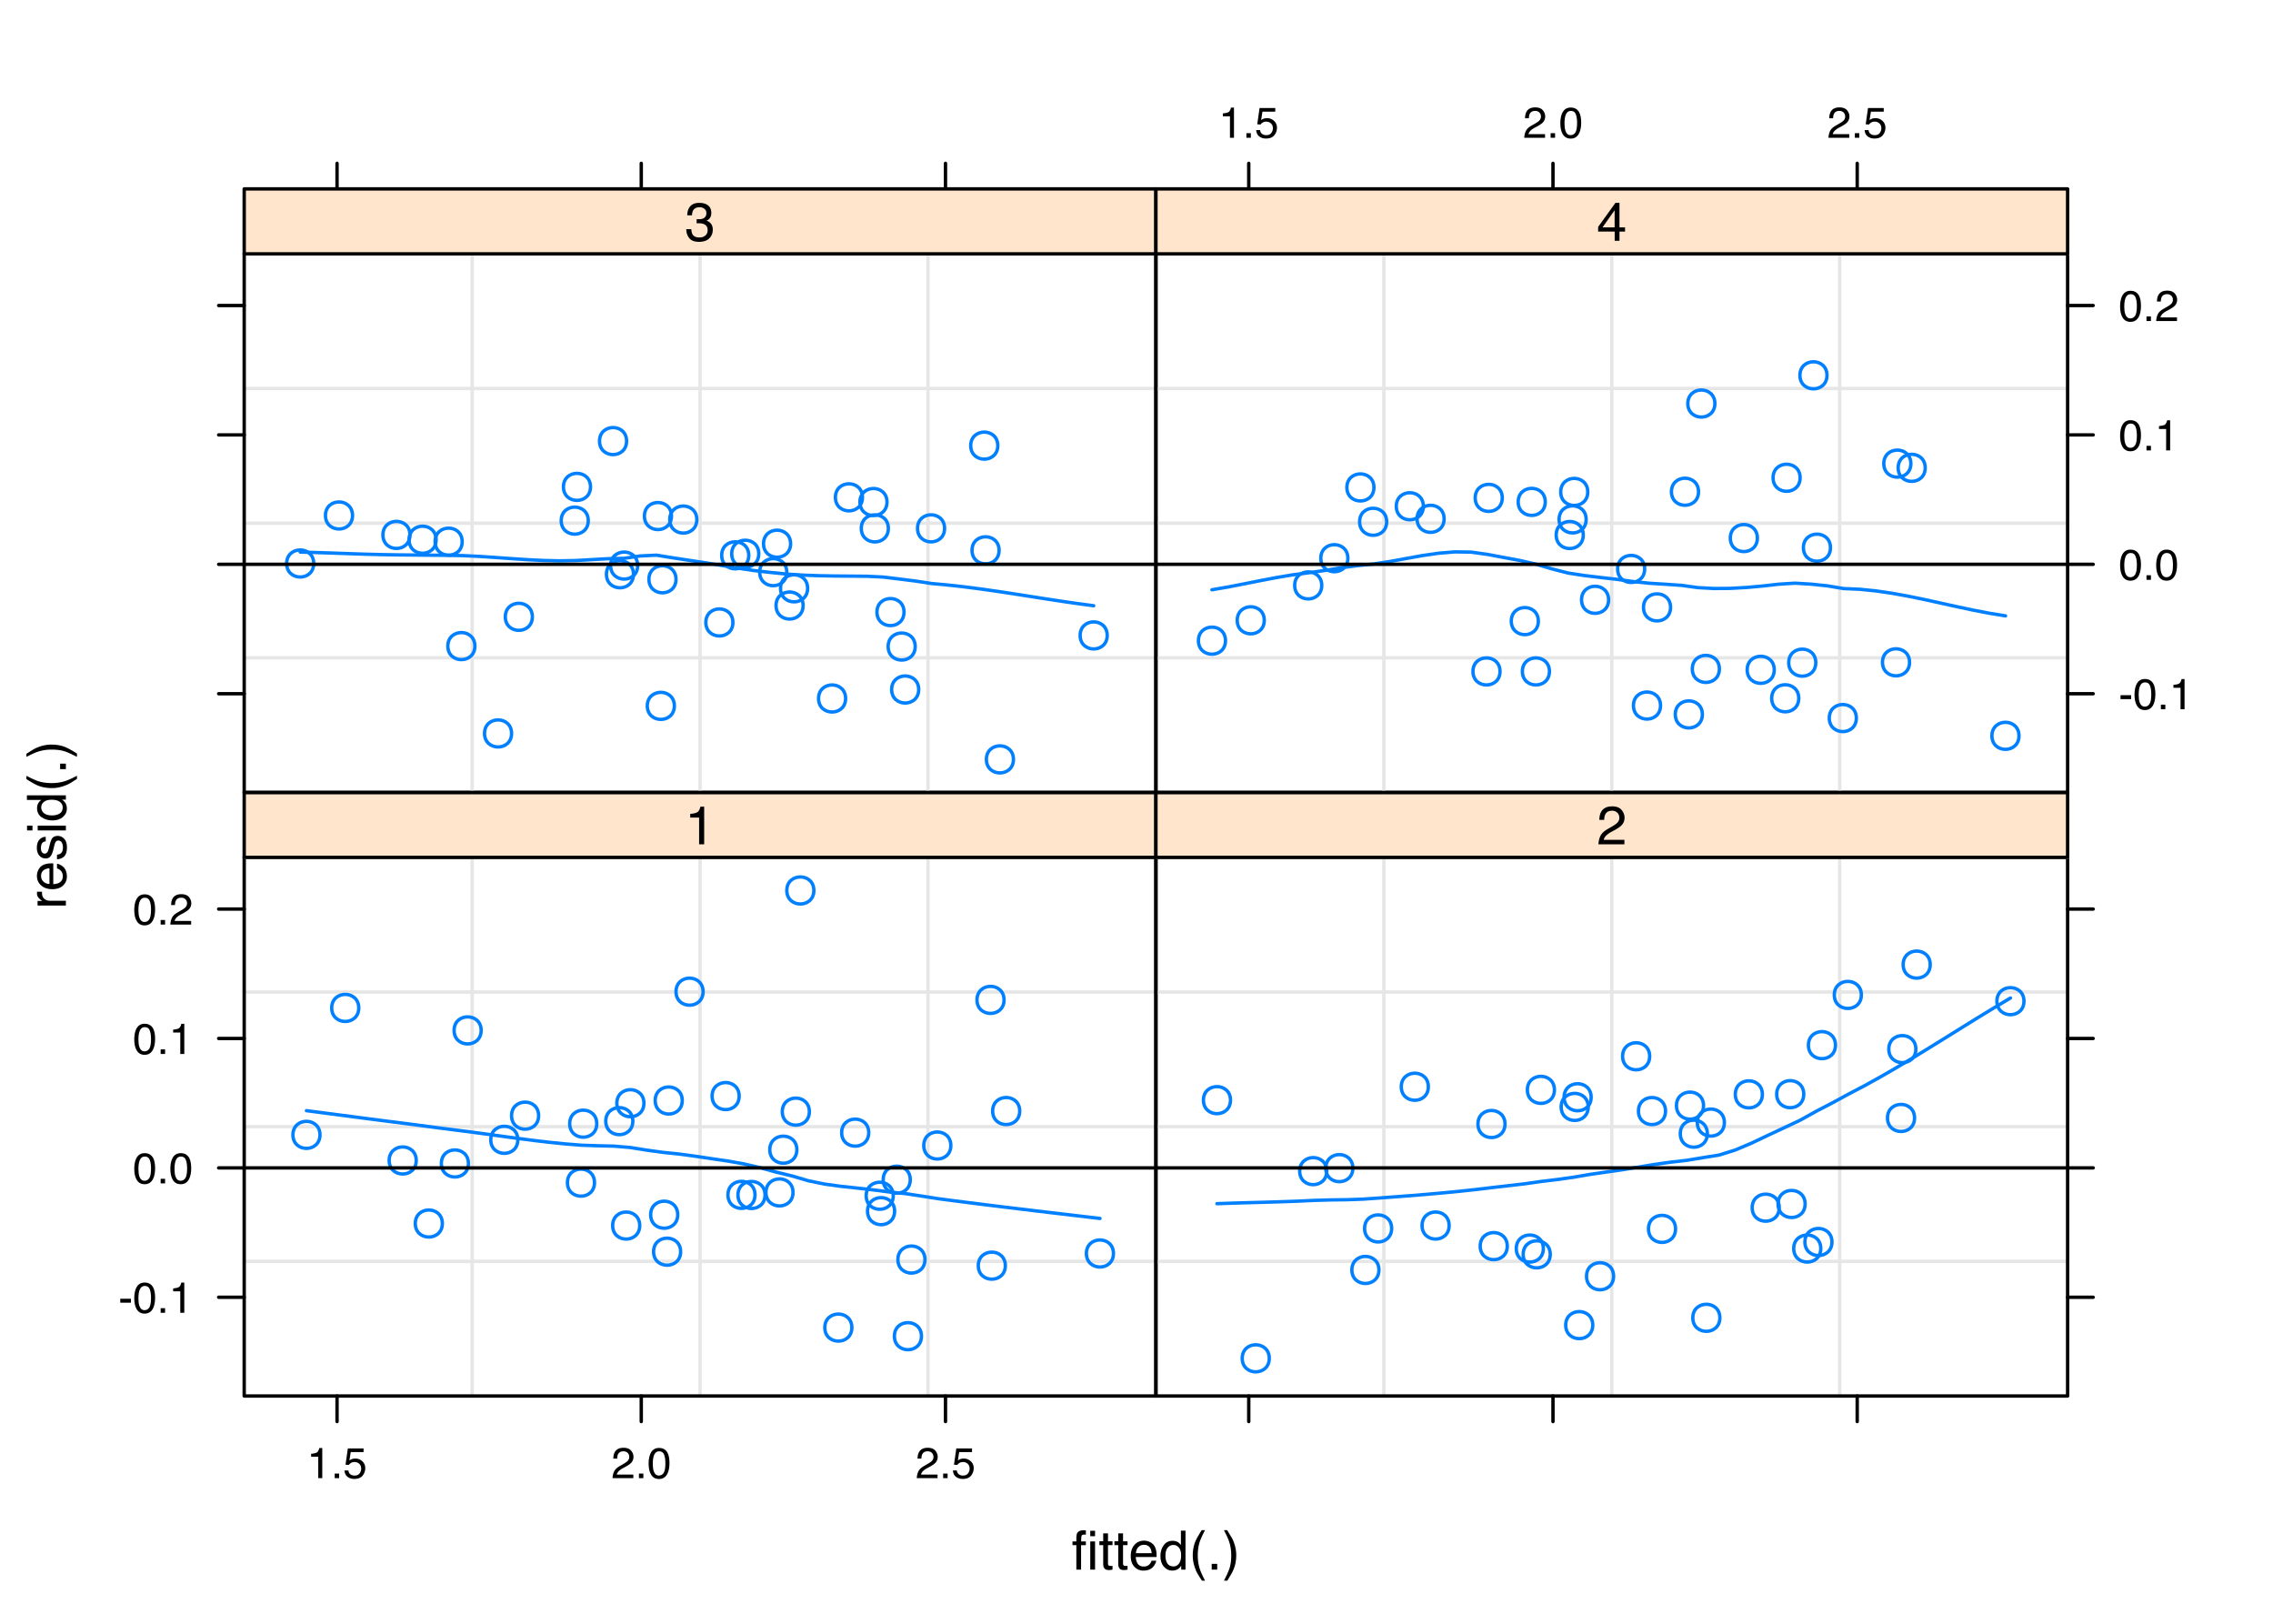 <svg xmlns="http://www.w3.org/2000/svg" xmlns:xlink="http://www.w3.org/1999/xlink" width="672" height="480" viewBox="0 0 504 360"><defs><symbol overflow="visible" id="glyph0-0"><path d="M.39 0v-8.61h6.83V0zm5.75-1.078V-7.53H1.47v6.452z"/></symbol><symbol overflow="visible" id="glyph0-1"><path d="M1.03-7.234c.02-.438.1-.754.236-.954.25-.363.722-.546 1.421-.546.07 0 .14.007.204.015.07 0 .157.01.25.017v.953c-.117-.008-.2-.016-.25-.016h-.124c-.325 0-.516.086-.58.25-.06.168-.092.59-.092 1.266H3.14v.828H2.08V0H1.03v-5.422H.173v-.828h.86z"/></symbol><symbol overflow="visible" id="glyph0-2"><path d="M.78-6.25h1.064V0H.78zm0-2.36h1.064v1.204H.78z"/></symbol><symbol overflow="visible" id="glyph0-3"><path d="M.984-8.03h1.063v1.75h1v.858h-1v4.11c0 .218.078.367.234.437.072.043.208.063.408.063h.156a1.59 1.59 0 0 1 .203-.016V0a2.21 2.21 0 0 1-.375.063c-.125.02-.266.03-.422.03-.492 0-.824-.124-1-.374-.18-.25-.266-.58-.266-.986v-4.156H.14v-.86h.844z"/></symbol><symbol overflow="visible" id="glyph0-4"><path d="M3.39-6.422c.446 0 .88.106 1.297.313.415.212.735.48.954.813.208.324.348.695.423 1.11.062.292.093.757.093 1.39h-4.61c.02.637.173 1.15.454 1.53.28.388.72.58 1.313.58.55 0 .988-.18 1.312-.547.188-.207.32-.454.406-.735h1.032c-.023.232-.11.486-.265.767A3.15 3.15 0 0 1 5.28-.5 2.46 2.46 0 0 1 4.08.125c-.25.063-.54.094-.86.094-.78 0-1.445-.282-1.984-.845-.543-.57-.812-1.367-.812-2.39 0-1.008.27-1.83.812-2.454.55-.632 1.27-.952 2.157-.952zm1.672 2.78c-.042-.456-.14-.82-.296-1.092-.282-.508-.762-.766-1.438-.766-.492 0-.902.18-1.234.53-.324.345-.496.79-.516 1.33zm-1.78-2.78z"/></symbol><symbol overflow="visible" id="glyph0-5"><path d="M1.438-3.063c0 .668.14 1.23.42 1.688.29.45.75.672 1.376.672.49 0 .89-.207 1.204-.625.32-.414.484-1.02.484-1.813 0-.79-.168-1.376-.5-1.75-.324-.383-.72-.58-1.188-.58-.53 0-.964.204-1.296.61-.336.407-.5 1.008-.5 1.798zM3.03-6.39c.478 0 .88.105 1.204.312.188.117.4.32.64.61v-3.173h1.017V0H4.94v-.875c-.243.387-.532.668-.875.844-.336.163-.72.25-1.157.25-.7 0-1.304-.29-1.812-.876C.582-1.25.328-2.03.328-3c0-.914.234-1.707.703-2.375.47-.676 1.134-1.016 2-1.016z"/></symbol><symbol overflow="visible" id="glyph0-6"><path d="M3.547-8.75C2.93-7.562 2.535-6.687 2.36-6.125c-.282.867-.422 1.855-.422 2.97 0 1.135.16 2.17.484 3.108.187.582.566 1.414 1.14 2.5H2.86c-.575-.898-.93-1.47-1.063-1.72a7.037 7.037 0 0 1-.438-1 8.5 8.5 0 0 1-.47-1.842 7.782 7.782 0 0 1-.062-.968c0-1.156.18-2.188.547-3.094.227-.57.707-1.43 1.438-2.578z"/></symbol><symbol overflow="visible" id="glyph0-7"><path d="M1.03-1.28h1.22V0H1.03z"/></symbol><symbol overflow="visible" id="glyph0-8"><path d="M.422 2.453C1.035 1.243 1.438.36 1.625-.203c.27-.832.406-1.817.406-2.953 0-1.125-.163-2.156-.483-3.094-.188-.582-.57-1.414-1.14-2.5h.702c.6.96.968 1.555 1.093 1.78.125.22.258.53.406.923.187.492.32.977.406 1.453.082.48.125.938.125 1.375 0 1.158-.187 2.19-.562 3.095-.23.582-.703 1.44-1.422 2.578z"/></symbol><symbol overflow="visible" id="glyph0-9"><path d="M1.156-5.938v-.812c.758-.07 1.285-.195 1.578-.375.3-.176.532-.586.688-1.234h.828V0H3.125v-5.938z"/></symbol><symbol overflow="visible" id="glyph0-10"><path d="M.375 0c.04-.72.19-1.344.453-1.875.258-.54.766-1.03 1.516-1.47L3.47-4c.5-.29.85-.54 1.06-.75.322-.32.486-.69.486-1.11 0-.488-.153-.874-.454-1.156-.292-.29-.68-.437-1.156-.437-.73 0-1.23.273-1.5.812-.156.304-.242.71-.25 1.218H.578c.008-.726.145-1.32.406-1.78.457-.814 1.266-1.22 2.422-1.22.957 0 1.656.262 2.094.78.445.525.672 1.103.672 1.736 0 .668-.234 1.242-.703 1.718-.275.282-.763.622-1.47 1.016l-.813.438a5.12 5.12 0 0 0-.89.61c-.4.335-.65.71-.75 1.124H6.14v1z"/></symbol><symbol overflow="visible" id="glyph0-11"><path d="M3.125.234c-1 0-1.727-.27-2.172-.812-.45-.55-.672-1.22-.672-2h1.11c.04.543.14.937.298 1.187.28.437.773.656 1.484.656.562 0 1.008-.145 1.344-.438.332-.3.5-.687.5-1.156 0-.57-.18-.973-.532-1.203-.355-.24-.843-.36-1.468-.36-.075 0-.15.007-.22.015H2.58v-.938c.113.024.207.032.28.032h.236c.394 0 .72-.064.97-.19.444-.218.67-.608.67-1.17 0-.415-.152-.735-.453-.954a1.64 1.64 0 0 0-1.03-.343c-.7 0-1.184.234-1.453.703-.15.25-.23.617-.25 1.093H.5c0-.626.125-1.157.375-1.594.426-.782 1.18-1.172 2.266-1.172.852 0 1.516.195 1.985.578.47.375.703.93.703 1.656 0 .512-.137.93-.406 1.25-.18.2-.402.356-.672.47.438.124.78.358 1.03.702s.376.766.376 1.266c0 .804-.265 1.46-.797 1.968-.524.5-1.266.75-2.235.75z"/></symbol><symbol overflow="visible" id="glyph0-12"><path d="M3.97-2.97v-3.81L1.28-2.97zM3.983 0v-2.047H.313v-1.03l3.843-5.345h.89v5.453h1.235v.923H5.048V0z"/></symbol><symbol overflow="visible" id="glyph1-0"><path d="M0-.39h-8.61v-6.83H0zm-1.078-5.75H-7.53v4.67h6.452z"/></symbol><symbol overflow="visible" id="glyph1-1"><path d="M-6.28-.797v-1.015h1.093c-.22-.07-.477-.27-.782-.594-.3-.32-.452-.692-.452-1.11 0-.02.008-.05.016-.093 0-.05.008-.132.015-.25h1.11c-.01.063-.017.122-.017.172v.172c0 .532.172.946.516 1.235.335.28.725.42 1.17.42H0v1.063z"/></symbol><symbol overflow="visible" id="glyph1-2"><path d="M-6.422-3.39c0-.446.106-.88.313-1.297.212-.415.48-.735.813-.954a3.036 3.036 0 0 1 1.11-.423c.292-.062.757-.093 1.39-.093v4.61c.637-.02 1.15-.173 1.53-.454.388-.28.58-.72.58-1.313 0-.55-.18-.988-.547-1.312a1.904 1.904 0 0 0-.735-.406v-1.032c.232.023.486.11.767.265.28.156.516.328.703.516.313.323.52.725.625 1.202.063.25.094.54.094.86 0 .78-.282 1.445-.845 1.984-.57.543-1.367.812-2.39.812-1.008 0-1.83-.27-2.454-.812-.632-.55-.952-1.27-.952-2.157zm2.78-1.672c-.456.042-.82.14-1.092.296-.508.282-.766.762-.766 1.438 0 .492.18.902.53 1.234.345.324.79.496 1.33.516zm-2.78 1.78z"/></symbol><symbol overflow="visible" id="glyph1-3"><path d="M-1.97-1.406c.357-.032.626-.117.814-.266.336-.258.5-.72.5-1.375 0-.394-.082-.738-.25-1.03-.164-.302-.426-.454-.78-.454-.27 0-.478.12-.627.358-.082.156-.18.46-.296.906l-.203.844c-.132.53-.285.922-.453 1.172-.28.46-.675.688-1.187.688-.594 0-1.07-.21-1.438-.64-.364-.427-.548-1.005-.548-1.736 0-.937.278-1.613.83-2.03a1.79 1.79 0 0 1 1.14-.39v1a1.317 1.317 0 0 0-.657.25c-.27.24-.406.663-.406 1.264 0 .4.077.7.233.906a.7.7 0 0 0 .594.297c.273 0 .492-.133.656-.407.094-.156.18-.383.25-.687l.172-.688c.188-.758.367-1.27.53-1.53.275-.407.7-.61 1.283-.61.554 0 1.03.214 1.437.64.406.418.61 1.06.61 1.922 0 .938-.212 1.605-.626 2-.426.387-.954.59-1.58.61zM-6.42-2.953z"/></symbol><symbol overflow="visible" id="glyph1-4"><path d="M-6.25-.78v-1.064H0V-.78zm-2.36 0v-1.064h1.204V-.78z"/></symbol><symbol overflow="visible" id="glyph1-5"><path d="M-3.063-1.438c.668 0 1.23-.14 1.688-.42.45-.29.672-.75.672-1.376 0-.49-.207-.89-.625-1.204-.414-.32-1.02-.484-1.813-.484-.79 0-1.376.168-1.75.5-.383.324-.58.72-.58 1.188 0 .53.204.964.61 1.296.407.336 1.008.5 1.798.5zM-6.39-3.03c0-.478.105-.88.312-1.204.117-.188.32-.4.61-.64h-3.173v-1.017H0v.952h-.875c.387.243.668.532.844.875.163.336.25.72.25 1.157 0 .7-.29 1.304-.876 1.812C-1.25-.582-2.03-.328-3-.328c-.914 0-1.707-.234-2.375-.703-.676-.47-1.016-1.134-1.016-2z"/></symbol><symbol overflow="visible" id="glyph1-6"><path d="M-8.75-3.547c1.188.617 2.063 1.012 2.625 1.188.867.282 1.855.422 2.97.422 1.135 0 2.17-.16 3.108-.484.582-.187 1.414-.566 2.5-1.14v.703c-.898.575-1.47.93-1.72 1.063-.24.137-.573.28-1 .438a8.5 8.5 0 0 1-1.842.47 7.782 7.782 0 0 1-.968.062c-1.156 0-2.188-.18-3.094-.547-.57-.227-1.43-.707-2.578-1.438z"/></symbol><symbol overflow="visible" id="glyph1-7"><path d="M-1.28-1.03v-1.22H0v1.22z"/></symbol><symbol overflow="visible" id="glyph1-8"><path d="M2.453-.422C1.243-1.035.36-1.438-.203-1.625c-.832-.27-1.817-.406-2.953-.406-1.125 0-2.156.163-3.094.483-.582.188-1.414.57-2.5 1.14v-.702c.96-.6 1.555-.968 1.78-1.093.22-.125.53-.258.923-.406a8.12 8.12 0 0 1 1.453-.406c.48-.082.938-.125 1.375-.125 1.158 0 2.19.187 3.095.562.582.23 1.44.703 2.578 1.422z"/></symbol><symbol overflow="visible" id="glyph2-0"><path d="M.313 0v-6.875h5.453V0zm4.593-.86v-5.156H1.172V-.86z"/></symbol><symbol overflow="visible" id="glyph2-1"><path d="M.39-3.11h2.36v.876H.39z"/></symbol><symbol overflow="visible" id="glyph2-2"><path d="M2.594-6.703c.863 0 1.492.355 1.89 1.062.29.554.438 1.312.438 2.28 0 .907-.137 1.665-.406 2.266C4.13-.238 3.488.188 2.594.188 1.78.188 1.18-.16.797-.86c-.336-.593-.5-1.378-.5-2.36 0-.757.098-1.413.297-1.967.363-1.008 1.03-1.516 2-1.516zM2.578-.578c.438 0 .785-.192 1.047-.578.258-.395.39-1.117.39-2.172 0-.758-.093-1.383-.28-1.875-.188-.5-.555-.75-1.094-.75-.492 0-.85.234-1.078.703-.23.47-.343 1.156-.343 2.063 0 .687.07 1.242.218 1.656.218.635.597.952 1.14.952z"/></symbol><symbol overflow="visible" id="glyph2-3"><path d="M.813-1.016h.984V0H.813z"/></symbol><symbol overflow="visible" id="glyph2-4"><path d="M.922-4.75v-.64c.6-.063 1.023-.16 1.265-.298.24-.144.422-.476.547-1h.657V0H2.5v-4.75z"/></symbol><symbol overflow="visible" id="glyph2-5"><path d="M.297 0c.03-.57.148-1.07.36-1.5.206-.438.613-.828 1.218-1.172l.89-.515c.407-.24.692-.442.86-.61.25-.258.375-.555.375-.89 0-.383-.12-.692-.36-.922-.23-.226-.538-.343-.92-.343-.587 0-.986.22-1.204.656-.118.23-.18.555-.188.97h-.86C.48-4.91.583-5.384.782-5.75c.365-.656 1.01-.984 1.94-.984.768 0 1.33.21 1.686.625.352.42.532.883.532 1.39a1.9 1.9 0 0 1-.563 1.376c-.22.22-.617.492-1.188.813l-.64.342a3.99 3.99 0 0 0-.72.485c-.31.273-.51.574-.593.906h3.672V0z"/></symbol><symbol overflow="visible" id="glyph2-6"><path d="M1.188-1.703c.05.48.273.808.67.984.197.095.427.142.69.142.5 0 .866-.156 1.108-.47.24-.32.36-.675.36-1.06 0-.47-.15-.83-.438-1.08-.28-.257-.62-.39-1.015-.39-.293 0-.543.058-.75.172a1.65 1.65 0 0 0-.532.47l-.733-.048.515-3.61h3.485v.813H1.703l-.297 1.858a2.31 2.31 0 0 1 .453-.265c.25-.102.535-.157.86-.157a2.19 2.19 0 0 1 1.56.61c.427.398.642.898.642 1.5 0 .636-.2 1.2-.594 1.687-.387.48-1.008.72-1.86.72-.554 0-1.038-.153-1.452-.454C.598-.595.363-1.067.312-1.704z"/></symbol><clipPath id="clip1"><path d="M54.148 279H257v2H54.148z"/></clipPath><clipPath id="clip2"><path d="M54.148 249H257v2H54.148z"/></clipPath><clipPath id="clip3"><path d="M54.148 219H257v2H54.148z"/></clipPath><clipPath id="clip4"><path d="M104 190.094h2V310h-2z"/></clipPath><clipPath id="clip5"><path d="M154 190.094h2V310h-2z"/></clipPath><clipPath id="clip6"><path d="M205 190.094h2V310h-2z"/></clipPath><clipPath id="clip7"><path d="M54.148 258H257v2H54.148z"/></clipPath><clipPath id="clip8"><path d="M54.148 175.695H257V191H54.148z"/></clipPath><clipPath id="clip9"><path d="M256.305 279H459v2H256.305z"/></clipPath><clipPath id="clip10"><path d="M256.305 249H459v2H256.305z"/></clipPath><clipPath id="clip11"><path d="M256.305 219H459v2H256.305z"/></clipPath><clipPath id="clip12"><path d="M306 190.094h2V310h-2z"/></clipPath><clipPath id="clip13"><path d="M357 190.094h1V310h-1z"/></clipPath><clipPath id="clip14"><path d="M407 190.094h2V310h-2z"/></clipPath><clipPath id="clip15"><path d="M256.305 258H459v2H256.305z"/></clipPath><clipPath id="clip16"><path d="M256.305 175.695H459V191H256.305z"/></clipPath><clipPath id="clip17"><path d="M54.148 145H257v2H54.148z"/></clipPath><clipPath id="clip18"><path d="M54.148 115H257v2H54.148z"/></clipPath><clipPath id="clip19"><path d="M54.148 85H257v2H54.148z"/></clipPath><clipPath id="clip20"><path d="M104 56.28h2v120.415h-2z"/></clipPath><clipPath id="clip21"><path d="M154 56.28h2v120.415h-2z"/></clipPath><clipPath id="clip22"><path d="M205 56.28h2v120.415h-2z"/></clipPath><clipPath id="clip23"><path d="M54.148 124H257v2H54.148z"/></clipPath><clipPath id="clip24"><path d="M54.148 41.883H257V57H54.148z"/></clipPath><clipPath id="clip25"><path d="M256.305 145H459v2H256.305z"/></clipPath><clipPath id="clip26"><path d="M256.305 115H459v2H256.305z"/></clipPath><clipPath id="clip27"><path d="M256.305 85H459v2H256.305z"/></clipPath><clipPath id="clip28"><path d="M306 56.28h2v120.415h-2z"/></clipPath><clipPath id="clip29"><path d="M357 56.28h1v120.415h-1z"/></clipPath><clipPath id="clip30"><path d="M407 56.28h2v120.415h-2z"/></clipPath><clipPath id="clip31"><path d="M256.305 124H459v2H256.305z"/></clipPath><clipPath id="clip32"><path d="M256.305 41.883H459V57H256.305z"/></clipPath></defs><g id="surface1996"><path fill="#fff" d="M0 0h504v360H0z"/><use xlink:href="#glyph0-1" x="237.633" y="348"/><use xlink:href="#glyph0-2" x="240.967" y="348"/><use xlink:href="#glyph0-3" x="243.633" y="348"/><use xlink:href="#glyph0-3" x="246.967" y="348"/><use xlink:href="#glyph0-4" x="250.301" y="348"/><use xlink:href="#glyph0-5" x="256.975" y="348"/><use xlink:href="#glyph0-6" x="263.648" y="348"/><use xlink:href="#glyph0-7" x="267.645" y="348"/><use xlink:href="#glyph0-8" x="270.979" y="348"/><use xlink:href="#glyph1-1" x="14.609" y="201.563"/><use xlink:href="#glyph1-2" x="14.609" y="197.566"/><use xlink:href="#glyph1-3" x="14.609" y="190.893"/><use xlink:href="#glyph1-4" x="14.609" y="184.893"/><use xlink:href="#glyph1-5" x="14.609" y="182.227"/><use xlink:href="#glyph1-6" x="14.609" y="175.553"/><use xlink:href="#glyph1-7" x="14.609" y="171.557"/><use xlink:href="#glyph1-8" x="14.609" y="168.223"/><path d="M54.148 287.617H48.48M54.148 258.93H48.48M54.148 230.238H48.48M54.148 201.547H48.48" fill="none" stroke-width=".75" stroke-linecap="round" stroke-linejoin="round" stroke="#000" stroke-miterlimit="10"/><use xlink:href="#glyph2-1" x="26.277" y="291.055"/><use xlink:href="#glyph2-2" x="29.472" y="291.055"/><use xlink:href="#glyph2-3" x="34.808" y="291.055"/><use xlink:href="#glyph2-4" x="37.473" y="291.055"/><use xlink:href="#glyph2-2" x="29.473" y="262.367"/><use xlink:href="#glyph2-3" x="34.808" y="262.367"/><use xlink:href="#glyph2-2" x="37.474" y="262.367"/><use xlink:href="#glyph2-2" x="29.473" y="233.676"/><use xlink:href="#glyph2-3" x="34.808" y="233.676"/><use xlink:href="#glyph2-4" x="37.474" y="233.676"/><use xlink:href="#glyph2-2" x="29.473" y="204.984"/><use xlink:href="#glyph2-3" x="34.808" y="204.984"/><use xlink:href="#glyph2-5" x="37.474" y="204.984"/><path d="M74.734 309.508v5.668M142.19 309.508v5.668M209.648 309.508v5.668" fill="none" stroke-width=".75" stroke-linecap="round" stroke-linejoin="round" stroke="#000" stroke-miterlimit="10"/><use xlink:href="#glyph2-4" x="68.066" y="327.723"/><use xlink:href="#glyph2-3" x="73.402" y="327.723"/><use xlink:href="#glyph2-6" x="76.067" y="327.723"/><use xlink:href="#glyph2-5" x="135.523" y="327.723"/><use xlink:href="#glyph2-3" x="140.859" y="327.723"/><use xlink:href="#glyph2-2" x="143.524" y="327.723"/><use xlink:href="#glyph2-5" x="202.98" y="327.723"/><use xlink:href="#glyph2-3" x="208.316" y="327.723"/><use xlink:href="#glyph2-6" x="210.982" y="327.723"/><g clip-path="url(#clip1)"><path d="M54.148 279.656h202.157" fill="none" stroke-width=".75" stroke-linecap="round" stroke-linejoin="round" stroke="#e6e6e6" stroke-miterlimit="10"/></g><g clip-path="url(#clip2)"><path d="M54.148 249.8h202.157" fill="none" stroke-width=".75" stroke-linecap="round" stroke-linejoin="round" stroke="#e6e6e6" stroke-miterlimit="10"/></g><g clip-path="url(#clip3)"><path d="M54.148 219.95h202.157" fill="none" stroke-width=".75" stroke-linecap="round" stroke-linejoin="round" stroke="#e6e6e6" stroke-miterlimit="10"/></g><g clip-path="url(#clip4)"><path d="M104.688 309.508V190.094" fill="none" stroke-width=".75" stroke-linecap="round" stroke-linejoin="round" stroke="#e6e6e6" stroke-miterlimit="10"/></g><g clip-path="url(#clip5)"><path d="M155.227 309.508V190.094" fill="none" stroke-width=".75" stroke-linecap="round" stroke-linejoin="round" stroke="#e6e6e6" stroke-miterlimit="10"/></g><g clip-path="url(#clip6)"><path d="M205.766 309.508V190.094" fill="none" stroke-width=".75" stroke-linecap="round" stroke-linejoin="round" stroke="#e6e6e6" stroke-miterlimit="10"/></g><path d="M246.89 277.91c0 4-6 4-6 0s6-4 6 0M140.32 248.57c0 4-6 4-6 0s6-4 6 0M205.094 279.258c0 4-6 4-6 0s6-4 6 0M226.102 246.328c0 4-6 4-6 0s6-4 6 0M151.277 243.996c0 4-6 4-6 0s6-4 6 0M210.832 253.973c0 4-6 4-6 0s6-4 6 0M176.688 254.898c0 4-6 4-6 0s6-4 6 0M103.863 257.953c0 4-6 4-6 0s6-4 6 0M163.895 243.012c0 4-6 4-6 0s6-4 6 0M155.895 219.863c0 4-6 4-6 0s6-4 6 0M114.82 252.707c0 4-6 4-6 0s6-4 6 0M169.633 264.938c0 4-6 4-6 0s6-4 6 0M222.63 221.688c0 4-6 4-6 0s6-4 6 0M131.82 262.203c0 4-6 4-6 0s6-4 6 0M192.625 251.117c0 4-6 4-6 0s6-4 6 0M201.836 261.55c0 4-6 4-6 0s6-4 6 0" fill="none" stroke-width=".75" stroke-linecap="round" stroke-linejoin="round" stroke="#0080ff" stroke-miterlimit="10"/><path d="M142.777 244.594c0 4-6 4-6 0s6-4 6 0M198.363 268.527c0 4-6 4-6 0s6-4 6 0M222.918 280.61c0 4-6 4-6 0s6-4 6 0M92.293 257.29c0 4-6 4-6 0s6-4 6 0M188.887 294.34c0 4-6 4-6 0s6-4 6 0M204.316 296.246c0 4-6 4-6 0s6-4 6 0M119.43 247.352c0 4-6 4-6 0s6-4 6 0M180.46 197.426c0 4-6 4-6 0s6-4 6 0M150.918 277.512c0 4-6 4-6 0s6-4 6 0M70.95 251.61c0 4-6 4-6 0s6-4 6 0M150.273 269.313c0 4-6 4-6 0s6-4 6 0M132.32 249.13c0 4-6 4-6 0s6-4 6 0M98.082 271.266c0 4-6 4-6 0s6-4 6 0M141.848 271.72c0 4-6 4-6 0s6-4 6 0" fill="none" stroke-width=".75" stroke-linecap="round" stroke-linejoin="round" stroke="#0080ff" stroke-miterlimit="10"/><path d="M198.063 265.11c0 4-6 4-6 0s6-4 6 0M79.55 223.47c0 4-6 4-6 0s6-4 6 0M175.836 264.37c0 4-6 4-6 0s6-4 6 0M179.46 246.46c0 4-6 4-6 0s6-4 6 0M106.688 228.45c0 4-6 4-6 0s6-4 6 0M167.41 264.914c0 4-6 4-6 0s6-4 6 0" fill="none" stroke-width=".75" stroke-linecap="round" stroke-linejoin="round" stroke="#0080ff" stroke-miterlimit="10"/><path d="M67.95 246.246l7.18.938 3.59.472 3.593.47 3.59.46 3.59.457 3.59.465 3.59.484 3.593.46 3.59.454 3.59.48 7.18.985 3.593.466 3.59.422 3.588.363 3.59.286 3.594.12 3.59.083 3.59.304 3.59.574 3.59.5 3.593.367 3.59.485 3.59.54 3.59.522 3.593.637 3.59.835 3.59.992 3.59.867 3.59 1.06 3.594.733 3.59.493 3.59.386 3.59.406 3.59.465 3.593.368 3.59.546 3.59.568 3.59.472 3.593.457 3.59.45 3.59.445 3.59.434 3.59.43 3.593.43 7.18.843 3.59.425" fill="none" stroke-width=".75" stroke-linecap="round" stroke-linejoin="round" stroke="#0080ff" stroke-miterlimit="10"/><g clip-path="url(#clip7)"><path d="M54.148 258.93h202.157" fill="none" stroke-width=".75" stroke-linecap="round" stroke-linejoin="round" stroke="#000" stroke-miterlimit="10"/></g><path d="M54.148 309.508h202.157V190.094H54.148z" fill="none" stroke-width=".75" stroke-linecap="round" stroke-linejoin="round" stroke="#000" stroke-miterlimit="10"/><g clip-path="url(#clip8)"><path d="M54.148 190.094h202.157v-14.4H54.148z" fill="#ffe5cc" stroke-width=".75" stroke-linecap="round" stroke-linejoin="round" stroke="#ffe5cc" stroke-miterlimit="10"/></g><use xlink:href="#glyph0-9" x="151.891" y="187.199"/><path d="M54.148 190.094h202.157v-14.4H54.148zM276.89 309.508v5.668M344.348 309.508v5.668M411.805 309.508v5.668M458.46 287.617h5.67M458.46 258.93h5.67M458.46 230.238h5.67M458.46 201.547h5.67" fill="none" stroke-width=".75" stroke-linecap="round" stroke-linejoin="round" stroke="#000" stroke-miterlimit="10"/><g clip-path="url(#clip9)"><path d="M256.305 279.656H458.46" fill="none" stroke-width=".75" stroke-linecap="round" stroke-linejoin="round" stroke="#e6e6e6" stroke-miterlimit="10"/></g><g clip-path="url(#clip10)"><path d="M256.305 249.8H458.46" fill="none" stroke-width=".75" stroke-linecap="round" stroke-linejoin="round" stroke="#e6e6e6" stroke-miterlimit="10"/></g><g clip-path="url(#clip11)"><path d="M256.305 219.95H458.46" fill="none" stroke-width=".75" stroke-linecap="round" stroke-linejoin="round" stroke="#e6e6e6" stroke-miterlimit="10"/></g><g clip-path="url(#clip12)"><path d="M306.844 309.508V190.094" fill="none" stroke-width=".75" stroke-linecap="round" stroke-linejoin="round" stroke="#e6e6e6" stroke-miterlimit="10"/></g><g clip-path="url(#clip13)"><path d="M357.383 309.508V190.094" fill="none" stroke-width=".75" stroke-linecap="round" stroke-linejoin="round" stroke="#e6e6e6" stroke-miterlimit="10"/></g><g clip-path="url(#clip14)"><path d="M407.922 309.508V190.094" fill="none" stroke-width=".75" stroke-linecap="round" stroke-linejoin="round" stroke="#e6e6e6" stroke-miterlimit="10"/></g><path d="M448.78 221.97c0 4-6 4-6 0s6-4 6 0M342.21 276.82c0 4-6 4-6 0s6-4 6 0M406.984 231.72c0 4-6 4-6 0s6-4 6 0M427.992 213.863c0 4-6 4-6 0s6-4 6 0M353.168 293.793c0 4-6 4-6 0s6-4 6 0M412.723 220.586c0 4-6 4-6 0s6-4 6 0M378.578 251.348c0 4-6 4-6 0s6-4 6 0M305.754 281.56c0 4-6 4-6 0s6-4 6 0M365.785 234.188c0 4-6 4-6 0s6-4 6 0M357.785 282.957c0 4-6 4-6 0s6-4 6 0M316.71 240.94c0 4-6 4-6 0s6-4 6 0M371.523 272.457c0 4-6 4-6 0s6-4 6 0M424.52 247.86c0 4-6 4-6 0s6-4 6 0M333.71 249.207c0 4-6 4-6 0s6-4 6 0M394.516 267.754c0 4-6 4-6 0s6-4 6 0M403.727 276.813c0 4-6 4-6 0s6-4 6 0M344.668 241.633c0 4-6 4-6 0s6-4 6 0" fill="none" stroke-width=".75" stroke-linecap="round" stroke-linejoin="round" stroke="#0080ff" stroke-miterlimit="10"/><path d="M400.254 266.934c0 4-6 4-6 0s6-4 6 0M424.81 232.602c0 4-6 4-6 0s6-4 6 0M294.184 259.652c0 4-6 4-6 0s6-4 6 0M390.777 242.63c0 4-6 4-6 0s6-4 6 0M406.207 275.363c0 4-6 4-6 0s6-4 6 0M321.32 271.715c0 4-6 4-6 0s6-4 6 0M382.352 248.887c0 4-6 4-6 0s6-4 6 0M352.81 243.27c0 4-6 4-6 0s6-4 6 0M272.84 243.914c0 4-6 4-6 0s6-4 6 0" fill="none" stroke-width=".75" stroke-linecap="round" stroke-linejoin="round" stroke="#0080ff" stroke-miterlimit="10"/><path d="M352.164 245.414c0 4-6 4-6 0s6-4 6 0M334.21 276.28c0 4-6 4-6 0s6-4 6 0M299.973 258.988c0 4-6 4-6 0s6-4 6 0M343.738 278.102c0 4-6 4-6 0s6-4 6 0M399.953 242.59c0 4-6 4-6 0s6-4 6 0M281.44 301.156c0 4-6 4-6 0s6-4 6 0M377.727 245.13c0 4-6 4-6 0s6-4 6 0M381.352 292.172c0 4-6 4-6 0s6-4 6 0M308.574 272.355c0 4-6 4-6 0s6-4 6 0M369.3 246.332c0 4-6 4-6 0s6-4 6 0" fill="none" stroke-width=".75" stroke-linecap="round" stroke-linejoin="round" stroke="#0080ff" stroke-miterlimit="10"/><path d="M269.84 266.867l3.59-.125 3.59-.105 3.59-.094 3.59-.106 3.593-.128 3.59-.17 3.59-.105 3.59-.043 3.593-.125 3.59-.25 3.59-.265 3.59-.274 3.59-.297 3.593-.32 3.59-.35 3.59-.387 3.59-.43 3.59-.41 3.592-.418 3.59-.516 3.59-.43 3.59-.504 3.594-.62 3.59-.52 3.59-.51 7.18-1.186 3.593-.508 3.59-.406 3.59-.598 3.588-.57 3.59-1.12 3.594-1.52 3.59-1.704 7.18-3.367 3.593-1.996 3.59-1.867 3.59-1.95 3.59-1.882 3.59-1.987 3.593-2.078 3.59-2.148 3.59-2.196 3.59-2.225 3.59-2.235 3.594-2.222 3.59-2.192 3.59-2.14" fill="none" stroke-width=".75" stroke-linecap="round" stroke-linejoin="round" stroke="#0080ff" stroke-miterlimit="10"/><g clip-path="url(#clip15)"><path d="M256.305 258.93H458.46" fill="none" stroke-width=".75" stroke-linecap="round" stroke-linejoin="round" stroke="#000" stroke-miterlimit="10"/></g><path d="M256.305 309.508H458.46V190.094H256.306z" fill="none" stroke-width=".75" stroke-linecap="round" stroke-linejoin="round" stroke="#000" stroke-miterlimit="10"/><g clip-path="url(#clip16)"><path d="M256.305 190.094H458.46v-14.4H256.306z" fill="#ffe5cc" stroke-width=".75" stroke-linecap="round" stroke-linejoin="round" stroke="#ffe5cc" stroke-miterlimit="10"/></g><use xlink:href="#glyph0-10" x="354.047" y="187.199"/><path d="M256.305 190.094H458.46v-14.4H256.306zM74.734 41.883v-5.668M142.19 41.883v-5.668M209.648 41.883v-5.668M54.148 153.805H48.48M54.148 125.117H48.48M54.148 96.426H48.48M54.148 67.734H48.48" fill="none" stroke-width=".75" stroke-linecap="round" stroke-linejoin="round" stroke="#000" stroke-miterlimit="10"/><g clip-path="url(#clip17)"><path d="M54.148 145.844h202.157" fill="none" stroke-width=".75" stroke-linecap="round" stroke-linejoin="round" stroke="#e6e6e6" stroke-miterlimit="10"/></g><g clip-path="url(#clip18)"><path d="M54.148 115.988h202.157" fill="none" stroke-width=".75" stroke-linecap="round" stroke-linejoin="round" stroke="#e6e6e6" stroke-miterlimit="10"/></g><g clip-path="url(#clip19)"><path d="M54.148 86.137h202.157" fill="none" stroke-width=".75" stroke-linecap="round" stroke-linejoin="round" stroke="#e6e6e6" stroke-miterlimit="10"/></g><g clip-path="url(#clip20)"><path d="M104.688 175.695V56.28" fill="none" stroke-width=".75" stroke-linecap="round" stroke-linejoin="round" stroke="#e6e6e6" stroke-miterlimit="10"/></g><g clip-path="url(#clip21)"><path d="M155.227 175.695V56.28" fill="none" stroke-width=".75" stroke-linecap="round" stroke-linejoin="round" stroke="#e6e6e6" stroke-miterlimit="10"/></g><g clip-path="url(#clip22)"><path d="M205.766 175.695V56.28" fill="none" stroke-width=".75" stroke-linecap="round" stroke-linejoin="round" stroke="#e6e6e6" stroke-miterlimit="10"/></g><path d="M245.504 140.88c0 4-6 4-6 0s6-4 6 0M138.934 97.793c0 4-6 4-6 0s6-4 6 0M203.707 152.87c0 4-6 4-6 0s6-4 6 0M224.715 168.363c0 4-6 4-6 0s6-4 6 0M149.89 128.434c0 4-6 4-6 0s6-4 6 0M209.445 117.14c0 4-6 4-6 0s6-4 6 0M175.3 120.543c0 4-6 4-6 0s6-4 6 0M102.477 120.09c0 4-6 4-6 0s6-4 6 0M162.508 138.004c0 4-6 4-6 0s6-4 6 0M154.508 115.195c0 4-6 4-6 0s6-4 6 0M113.434 162.61c0 4-6 4-6 0s6-4 6 0M168.246 122.773c0 4-6 4-6 0s6-4 6 0M221.242 98.8c0 4-6 4-6 0s6-4 6 0M130.438 115.43c0 4-6 4-6 0s6-4 6 0M191.238 110.266c0 4-6 4-6 0s6-4 6 0M200.45 135.707c0 4-6 4-6 0s6-4 6 0M141.395 125.395c0 4-6 4-6 0s6-4 6 0M196.977 117.148c0 4-6 4-6 0s6-4 6 0M221.53 122.012c0 4-6 4-6 0s6-4 6 0M90.906 118.594c0 4-6 4-6 0s6-4 6 0M187.5 154.86c0 4-6 4-6 0s6-4 6 0M202.93 143.344c0 4-6 4-6 0s6-4 6 0M118.043 136.754c0 4-6 4-6 0s6-4 6 0M179.074 130.438c0 4-6 4-6 0s6-4 6 0M149.53 156.5c0 4-6 4-6 0s6-4 6 0M69.563 124.934c0 4-6 4-6 0s6-4 6 0" fill="none" stroke-width=".75" stroke-linecap="round" stroke-linejoin="round" stroke="#0080ff" stroke-miterlimit="10"/><path d="M148.887 114.414c0 4-6 4-6 0s6-4 6 0M130.934 107.945c0 4-6 4-6 0s6-4 6 0M96.7 119.664c0 4-6 4-6 0s6-4 6 0M140.465 127.32c0 4-6 4-6 0s6-4 6 0M196.676 111.305c0 4-6 4-6 0s6-4 6 0M78.164 114.285c0 4-6 4-6 0s6-4 6 0M174.45 126.855c0 4-6 4-6 0s6-4 6 0M178.074 134.254c0 4-6 4-6 0s6-4 6 0M105.3 143.246c0 4-6 4-6 0s6-4 6 0M166.023 123.12c0 4-6 4-6 0s6-4 6 0" fill="none" stroke-width=".75" stroke-linecap="round" stroke-linejoin="round" stroke="#0080ff" stroke-miterlimit="10"/><path d="M66.563 122.402l3.59.102 3.59.12 3.59.126 3.593.117 3.59.094 3.59.06 3.59.035 3.593.035 3.59.027 3.59.063 3.59.168 3.588.234 3.594.258 3.59.238 3.59.18 3.59.082 3.59-.06 3.593-.206 3.59-.203 3.59-.077 3.59-.535 3.594-.172 3.588.582 3.59.547 3.59.543 3.59.586 3.594.6 3.59.544 3.59.41 3.59.36 3.59.242 3.593.137 3.59.066 3.59.027 3.59.032 3.593.175 3.59.434 3.59.454 3.59.55 3.59.33 3.593.4 3.59.462 3.59.512 3.59.543 3.595.564 3.59.562 3.59.547 3.59.523 3.59.48" fill="none" stroke-width=".75" stroke-linecap="round" stroke-linejoin="round" stroke="#0080ff" stroke-miterlimit="10"/><g clip-path="url(#clip23)"><path d="M54.148 125.117h202.157" fill="none" stroke-width=".75" stroke-linecap="round" stroke-linejoin="round" stroke="#000" stroke-miterlimit="10"/></g><path d="M54.148 175.695h202.157V56.28H54.148z" fill="none" stroke-width=".75" stroke-linecap="round" stroke-linejoin="round" stroke="#000" stroke-miterlimit="10"/><g clip-path="url(#clip24)"><path d="M54.148 56.28h202.157V41.884H54.148z" fill="#ffe5cc" stroke-width=".75" stroke-linecap="round" stroke-linejoin="round" stroke="#ffe5cc" stroke-miterlimit="10"/></g><use xlink:href="#glyph0-11" x="151.891" y="53.387"/><path d="M54.148 56.28h202.157V41.884H54.148zM276.89 41.883v-5.668M344.348 41.883v-5.668M411.805 41.883v-5.668" fill="none" stroke-width=".75" stroke-linecap="round" stroke-linejoin="round" stroke="#000" stroke-miterlimit="10"/><use xlink:href="#glyph2-4" x="270.223" y="30.543"/><use xlink:href="#glyph2-3" x="275.558" y="30.543"/><use xlink:href="#glyph2-6" x="278.224" y="30.543"/><use xlink:href="#glyph2-5" x="337.68" y="30.543"/><use xlink:href="#glyph2-3" x="343.015" y="30.543"/><use xlink:href="#glyph2-2" x="345.681" y="30.543"/><use xlink:href="#glyph2-5" x="405.137" y="30.543"/><use xlink:href="#glyph2-3" x="410.472" y="30.543"/><use xlink:href="#glyph2-6" x="413.138" y="30.543"/><path d="M458.46 153.805h5.67M458.46 125.117h5.67M458.46 96.426h5.67M458.46 67.734h5.67" fill="none" stroke-width=".75" stroke-linecap="round" stroke-linejoin="round" stroke="#000" stroke-miterlimit="10"/><use xlink:href="#glyph2-1" x="469.801" y="157.242"/><use xlink:href="#glyph2-2" x="472.996" y="157.242"/><use xlink:href="#glyph2-3" x="478.331" y="157.242"/><use xlink:href="#glyph2-4" x="480.997" y="157.242"/><use xlink:href="#glyph2-2" x="469.801" y="128.555"/><use xlink:href="#glyph2-3" x="475.136" y="128.555"/><use xlink:href="#glyph2-2" x="477.802" y="128.555"/><use xlink:href="#glyph2-2" x="469.801" y="99.863"/><use xlink:href="#glyph2-3" x="475.136" y="99.863"/><use xlink:href="#glyph2-4" x="477.802" y="99.863"/><use xlink:href="#glyph2-2" x="469.801" y="71.172"/><use xlink:href="#glyph2-3" x="475.136" y="71.172"/><use xlink:href="#glyph2-5" x="477.802" y="71.172"/><g clip-path="url(#clip25)"><path d="M256.305 145.844H458.46" fill="none" stroke-width=".75" stroke-linecap="round" stroke-linejoin="round" stroke="#e6e6e6" stroke-miterlimit="10"/></g><g clip-path="url(#clip26)"><path d="M256.305 115.988H458.46" fill="none" stroke-width=".75" stroke-linecap="round" stroke-linejoin="round" stroke="#e6e6e6" stroke-miterlimit="10"/></g><g clip-path="url(#clip27)"><path d="M256.305 86.137H458.46" fill="none" stroke-width=".75" stroke-linecap="round" stroke-linejoin="round" stroke="#e6e6e6" stroke-miterlimit="10"/></g><g clip-path="url(#clip28)"><path d="M306.844 175.695V56.28" fill="none" stroke-width=".75" stroke-linecap="round" stroke-linejoin="round" stroke="#e6e6e6" stroke-miterlimit="10"/></g><g clip-path="url(#clip29)"><path d="M357.383 175.695V56.28" fill="none" stroke-width=".75" stroke-linecap="round" stroke-linejoin="round" stroke="#e6e6e6" stroke-miterlimit="10"/></g><g clip-path="url(#clip30)"><path d="M407.922 175.695V56.28" fill="none" stroke-width=".75" stroke-linecap="round" stroke-linejoin="round" stroke="#e6e6e6" stroke-miterlimit="10"/></g><path d="M447.676 163.14c0 4-6 4-6 0s6-4 6 0M341.102 137.707c0 4-6 4-6 0s6-4 6 0M405.875 121.426c0 4-6 4-6 0s6-4 6 0M426.883 103.723c0 4-6 4-6 0s6-4 6 0M352.06 109.066c0 4-6 4-6 0s6-4 6 0M411.613 159.203c0 4-6 4-6 0s6-4 6 0M377.47 158.39c0 4-6 4-6 0s6-4 6 0M304.648 108.07c0 4-6 4-6 0s6-4 6 0M364.68 126.14c0 4-6 4-6 0s6-4 6 0M356.68 132.984c0 4-6 4-6 0s6-4 6 0M315.605 112.242c0 4-6 4-6 0s6-4 6 0M370.418 134.664c0 4-6 4-6 0s6-4 6 0M423.41 146.844c0 4-6 4-6 0s6-4 6 0M332.605 148.863c0 4-6 4-6 0s6-4 6 0M393.41 148.504c0 4-6 4-6 0s6-4 6 0M402.62 146.918c0 4-6 4-6 0s6-4 6 0M343.563 148.86c0 4-6 4-6 0s6-4 6 0M399.148 105.926c0 4-6 4-6 0s6-4 6 0" fill="none" stroke-width=".75" stroke-linecap="round" stroke-linejoin="round" stroke="#0080ff" stroke-miterlimit="10"/><path d="M423.7 102.79c0 4-6 4-6 0s6-4 6 0M293.074 129.79c0 4-6 4-6 0s6-4 6 0M389.668 119.293c0 4-6 4-6 0s6-4 6 0M405.102 83.21c0 4-6 4-6 0s6-4 6 0M320.21 115.03c0 4-6 4-6 0s6-4 6 0M381.242 148.305c0 4-6 4-6 0s6-4 6 0M351.703 115.156c0 4-6 4-6 0s6-4 6 0M271.73 142.043c0 4-6 4-6 0s6-4 6 0" fill="none" stroke-width=".75" stroke-linecap="round" stroke-linejoin="round" stroke="#0080ff" stroke-miterlimit="10"/><path d="M351.06 118.62c0 4-6 4-6 0s6-4 6 0M333.102 110.383c0 4-6 4-6 0s6-4 6 0M298.867 123.762c0 4-6 4-6 0s6-4 6 0M342.633 111.273c0 4-6 4-6 0s6-4 6 0M398.844 154.816c0 4-6 4-6 0s6-4 6 0M280.332 137.53c0 4-6 4-6 0s6-4 6 0M376.617 109.023c0 4-6 4-6 0s6-4 6 0M380.246 89.47c0 4-6 4-6 0s6-4 6 0M307.47 115.684c0 4-6 4-6 0s6-4 6 0M368.19 156.43c0 4-6 4-6 0s6-4 6 0" fill="none" stroke-width=".75" stroke-linecap="round" stroke-linejoin="round" stroke="#0080ff" stroke-miterlimit="10"/><path d="M268.73 130.758l3.59-.62 3.594-.697 3.59-.717 3.59-.684 3.59-.6 3.593-.463 3.59-.516 3.59-.593 3.59-.465 3.59-.363 3.593-.563 3.59-.657 3.59-.648 3.59-.52 3.59-.293 3.594.05 3.59.5 3.59.676 3.59.668 3.593.82 3.59 1.063 3.59.918 3.59.55 3.59.43 3.593.41 3.59.49 3.59.374 3.59.225 3.59.246 3.593.5 3.59.2 3.59-.03 3.59-.2 3.593-.32 3.59-.41 3.59-.223 3.59.215 3.59.375 3.594.605 3.59.156 3.59.364 3.59.527 3.59.65 3.593.74 3.59.79 3.59.792 3.59.76 3.593.693 3.59.582" fill="none" stroke-width=".75" stroke-linecap="round" stroke-linejoin="round" stroke="#0080ff" stroke-miterlimit="10"/><g clip-path="url(#clip31)"><path d="M256.305 125.117H458.46" fill="none" stroke-width=".75" stroke-linecap="round" stroke-linejoin="round" stroke="#000" stroke-miterlimit="10"/></g><path d="M256.305 175.695H458.46V56.28H256.306z" fill="none" stroke-width=".75" stroke-linecap="round" stroke-linejoin="round" stroke="#000" stroke-miterlimit="10"/><g clip-path="url(#clip32)"><path d="M256.305 56.28H458.46V41.884H256.306z" fill="#ffe5cc" stroke-width=".75" stroke-linecap="round" stroke-linejoin="round" stroke="#ffe5cc" stroke-miterlimit="10"/></g><g><use xlink:href="#glyph0-12" x="354.047" y="53.387"/></g><path d="M256.305 56.28H458.46V41.884H256.306z" fill="none" stroke-width=".75" stroke-linecap="round" stroke-linejoin="round" stroke="#000" stroke-miterlimit="10"/></g></svg>